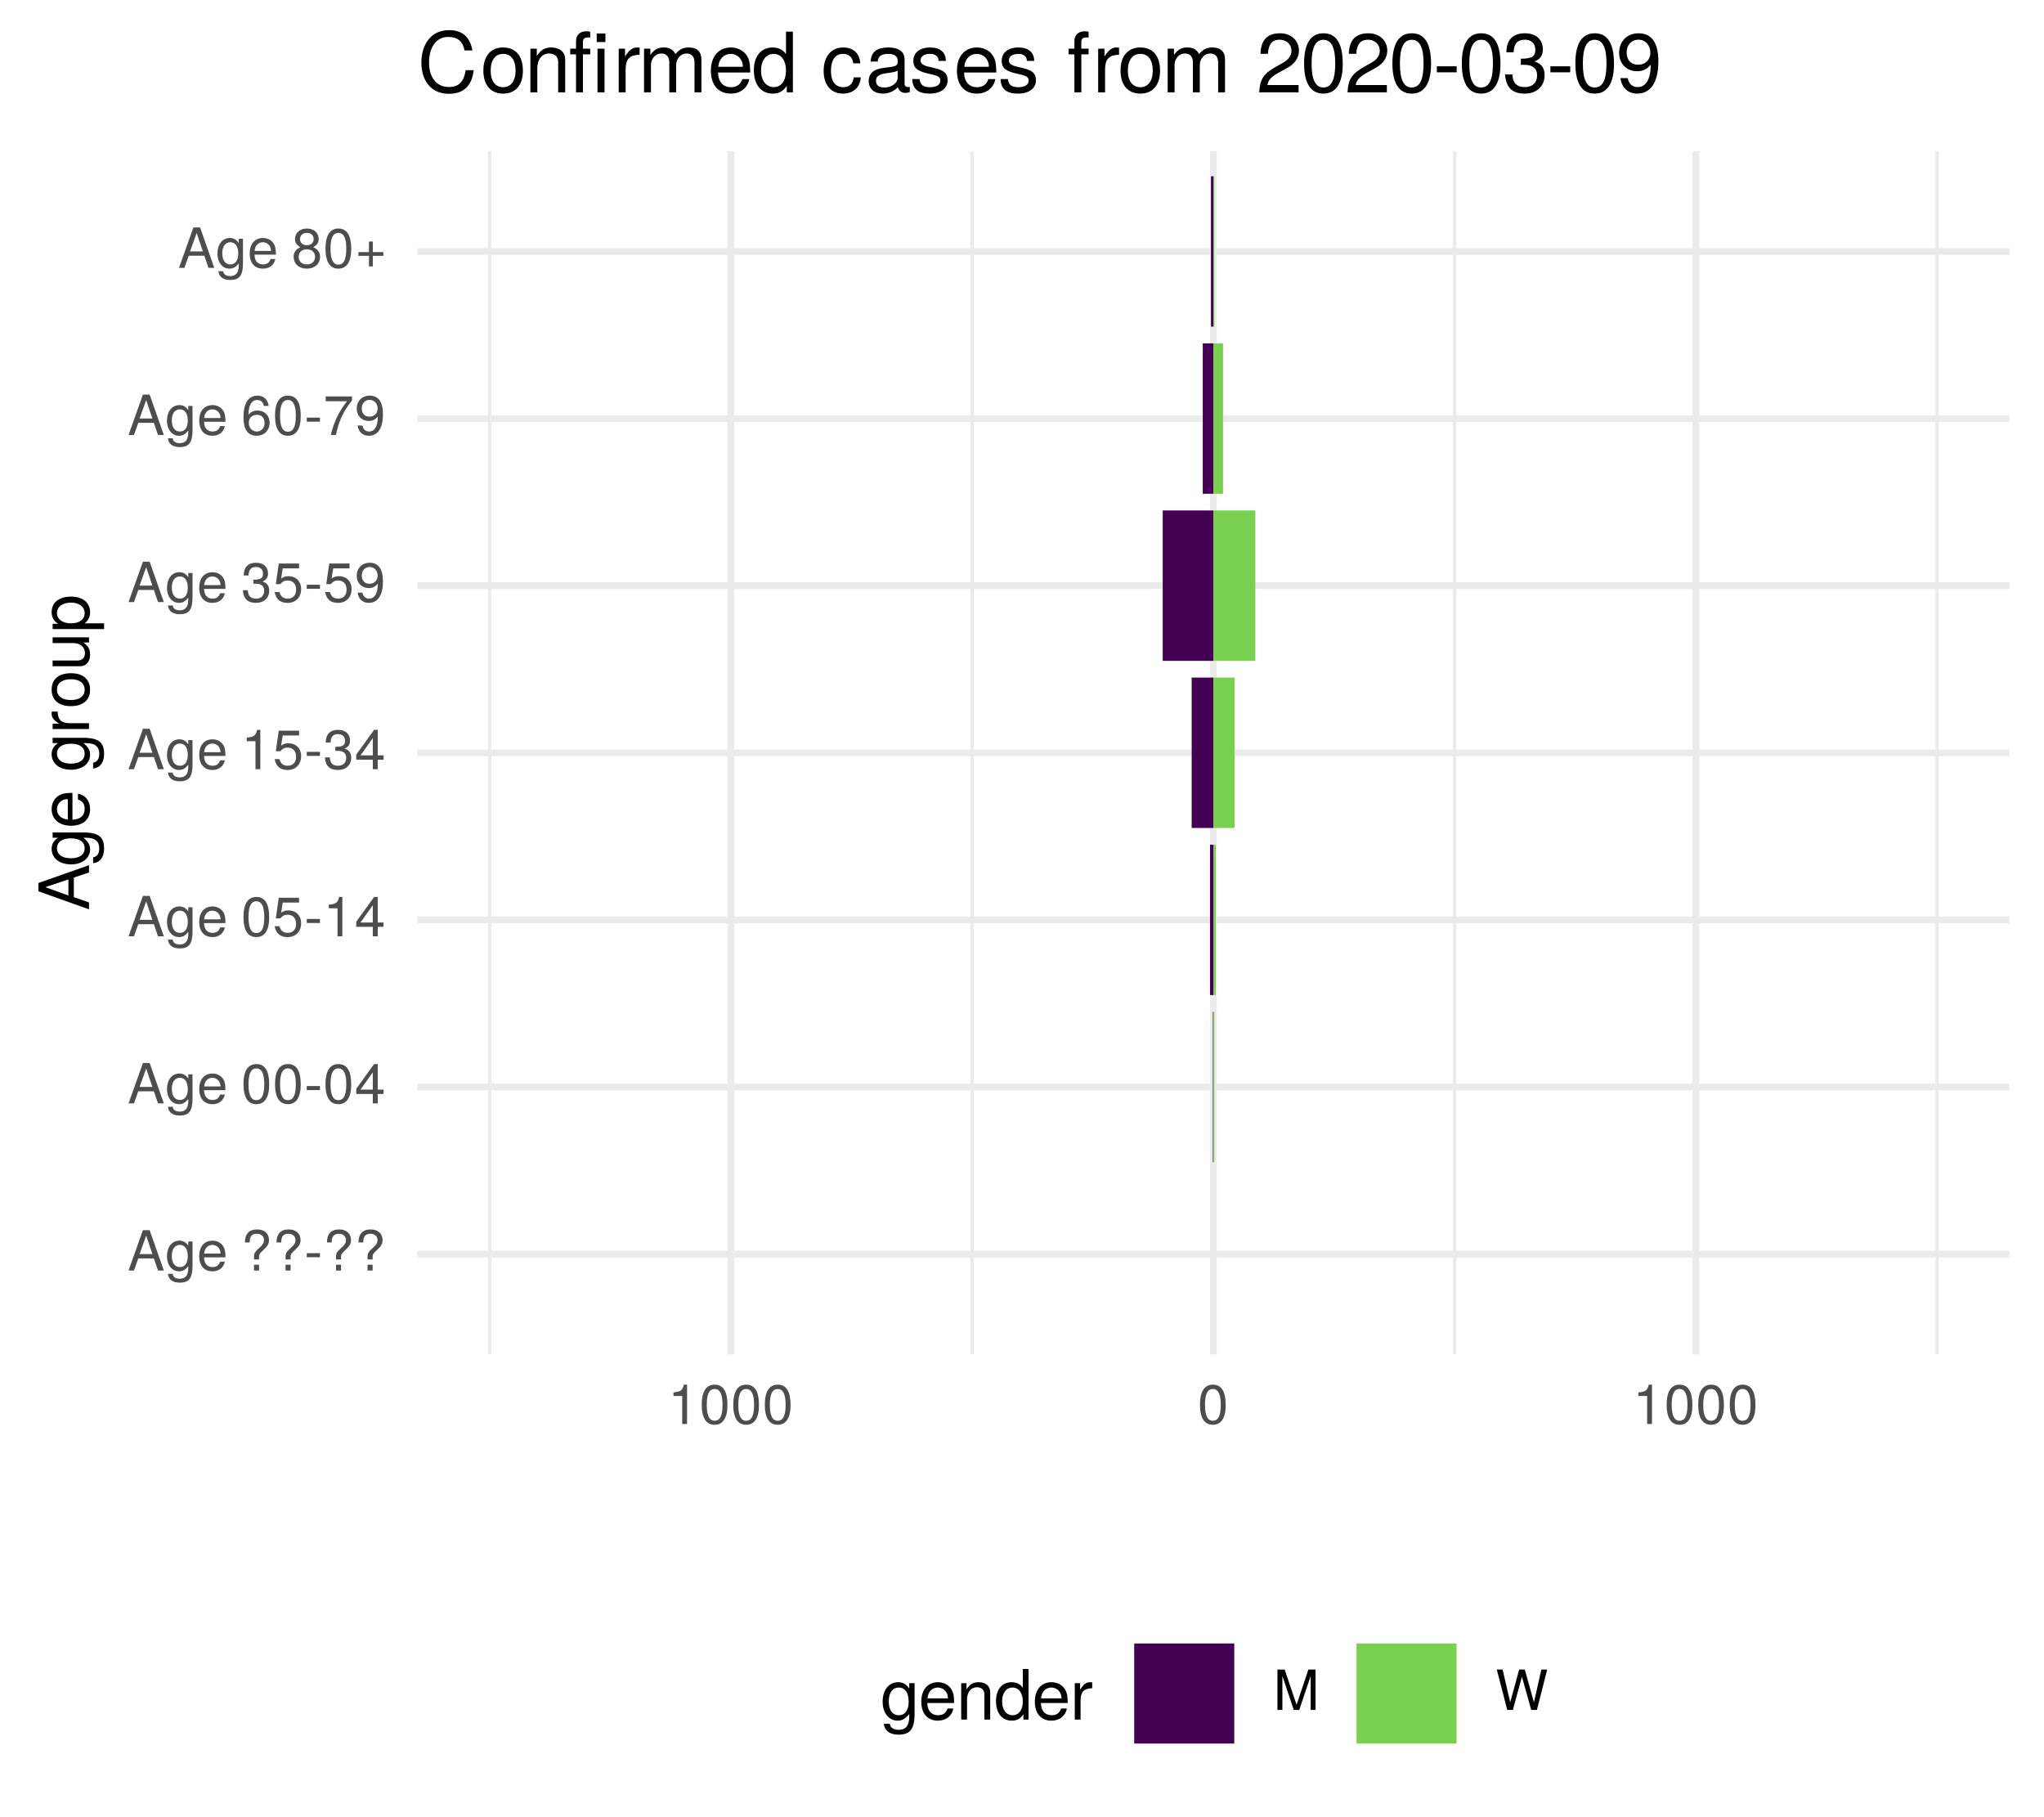<?xml version="1.0" encoding="UTF-8"?>
<svg xmlns="http://www.w3.org/2000/svg" xmlns:xlink="http://www.w3.org/1999/xlink" width="324pt" height="288pt" viewBox="0 0 324 288" version="1.1">
<defs>
<g>
<symbol overflow="visible" id="glyph0-0">
<path style="stroke:none;" d=""/>
</symbol>
<symbol overflow="visible" id="glyph0-1">
<path style="stroke:none;" d="M 5.75 0 L 3.5 -6.406 L 2.438 -6.406 L 0.156 0 L 1.016 0 L 1.703 -1.922 L 4.172 -1.922 L 4.828 0 Z M 3.938 -2.609 L 1.906 -2.609 L 2.953 -5.531 Z M 3.938 -2.609 "/>
</symbol>
<symbol overflow="visible" id="glyph0-2">
<path style="stroke:none;" d="M 4.297 -0.75 L 4.297 -4.609 L 3.625 -4.609 L 3.625 -3.938 C 3.25 -4.484 2.812 -4.734 2.219 -4.734 C 1.047 -4.734 0.25 -3.75 0.25 -2.266 C 0.25 -0.812 1.078 0.125 2.156 0.125 C 2.734 0.125 3.141 -0.109 3.625 -0.688 L 3.625 -0.391 C 3.625 0.828 3.125 1.297 2.266 1.297 C 1.688 1.297 1.234 1.094 1.156 0.531 L 0.406 0.531 C 0.484 1.406 1.156 1.922 2.25 1.922 C 3.688 1.922 4.297 1.281 4.297 -0.75 Z M 3.547 -2.281 C 3.547 -1.172 3.078 -0.547 2.312 -0.547 C 1.5 -0.547 1.016 -1.188 1.016 -2.312 C 1.016 -3.406 1.516 -4.062 2.297 -4.062 C 3.094 -4.062 3.547 -3.391 3.547 -2.281 Z M 3.547 -2.281 "/>
</symbol>
<symbol overflow="visible" id="glyph0-3">
<path style="stroke:none;" d="M 4.516 -2.094 C 4.516 -2.766 4.453 -3.188 4.328 -3.531 C 4.031 -4.281 3.328 -4.734 2.469 -4.734 C 1.172 -4.734 0.359 -3.797 0.359 -2.281 C 0.359 -0.766 1.156 0.125 2.453 0.125 C 3.5 0.125 4.234 -0.469 4.422 -1.406 L 3.672 -1.406 C 3.469 -0.797 3.062 -0.547 2.469 -0.547 C 1.703 -0.547 1.141 -1.031 1.125 -2.094 Z M 3.734 -2.75 C 3.734 -2.75 3.734 -2.703 3.719 -2.688 L 1.141 -2.688 C 1.203 -3.516 1.719 -4.062 2.453 -4.062 C 3.172 -4.062 3.734 -3.469 3.734 -2.75 Z M 3.734 -2.75 "/>
</symbol>
<symbol overflow="visible" id="glyph0-4">
<path style="stroke:none;" d=""/>
</symbol>
<symbol overflow="visible" id="glyph0-5">
<path style="stroke:none;" d="M 4.422 -4.828 C 4.422 -5.859 3.688 -6.516 2.547 -6.516 C 1.281 -6.516 0.609 -5.812 0.609 -4.453 L 1.359 -4.453 C 1.359 -5.422 1.719 -5.828 2.5 -5.828 C 3.172 -5.828 3.625 -5.422 3.625 -4.828 C 3.625 -4.422 3.438 -4.078 2.969 -3.672 C 2.453 -3.203 2.453 -3.203 2.297 -3 C 2.109 -2.75 2.047 -2.547 2.047 -2.234 L 2.047 -1.75 L 2.844 -1.75 L 2.844 -2.156 C 2.844 -2.547 2.938 -2.703 3.531 -3.25 C 4.203 -3.859 4.422 -4.25 4.422 -4.828 Z M 2.844 0 L 2.844 -0.922 L 2.047 -0.922 L 2.047 0 Z M 2.844 0 "/>
</symbol>
<symbol overflow="visible" id="glyph0-6">
<path style="stroke:none;" d="M 2.5 -2.109 L 2.5 -2.75 L 0.406 -2.75 L 0.406 -2.109 Z M 2.5 -2.109 "/>
</symbol>
<symbol overflow="visible" id="glyph0-7">
<path style="stroke:none;" d="M 4.453 -3 C 4.453 -5.156 3.781 -6.234 2.422 -6.234 C 1.078 -6.234 0.375 -5.141 0.375 -3.047 C 0.375 -0.953 1.078 0.125 2.422 0.125 C 3.734 0.125 4.453 -0.953 4.453 -3 Z M 3.672 -3.062 C 3.672 -1.297 3.266 -0.516 2.406 -0.516 C 1.578 -0.516 1.172 -1.344 1.172 -3.047 C 1.172 -4.75 1.578 -5.547 2.422 -5.547 C 3.25 -5.547 3.672 -4.734 3.672 -3.062 Z M 3.672 -3.062 "/>
</symbol>
<symbol overflow="visible" id="glyph0-8">
<path style="stroke:none;" d="M 4.578 -1.5 L 4.578 -2.188 L 3.656 -2.188 L 3.656 -6.234 L 3.078 -6.234 L 0.25 -2.312 L 0.25 -1.5 L 2.875 -1.5 L 2.875 0 L 3.656 0 L 3.656 -1.5 Z M 2.875 -2.188 L 0.922 -2.188 L 2.875 -4.922 Z M 2.875 -2.188 "/>
</symbol>
<symbol overflow="visible" id="glyph0-9">
<path style="stroke:none;" d="M 4.516 -2.062 C 4.516 -3.297 3.688 -4.109 2.5 -4.109 C 2.062 -4.109 1.703 -4 1.344 -3.734 L 1.594 -5.344 L 4.188 -5.344 L 4.188 -6.109 L 0.969 -6.109 L 0.5 -2.844 L 1.219 -2.844 C 1.578 -3.266 1.875 -3.422 2.359 -3.422 C 3.188 -3.422 3.719 -2.891 3.719 -1.969 C 3.719 -1.062 3.203 -0.547 2.359 -0.547 C 1.688 -0.547 1.266 -0.891 1.078 -1.594 L 0.312 -1.594 C 0.562 -0.359 1.266 0.125 2.375 0.125 C 3.641 0.125 4.516 -0.75 4.516 -2.062 Z M 4.516 -2.062 "/>
</symbol>
<symbol overflow="visible" id="glyph0-10">
<path style="stroke:none;" d="M 3.047 0 L 3.047 -6.234 L 2.547 -6.234 C 2.266 -5.281 2.094 -5.141 0.891 -5 L 0.891 -4.438 L 2.281 -4.438 L 2.281 0 Z M 3.047 0 "/>
</symbol>
<symbol overflow="visible" id="glyph0-11">
<path style="stroke:none;" d="M 4.453 -1.812 C 4.453 -2.562 4.141 -3.016 3.391 -3.266 C 3.969 -3.5 4.266 -3.891 4.266 -4.516 C 4.266 -5.594 3.547 -6.234 2.359 -6.234 C 1.109 -6.234 0.438 -5.547 0.406 -4.219 L 1.188 -4.219 C 1.203 -5.141 1.578 -5.562 2.375 -5.562 C 3.062 -5.562 3.469 -5.156 3.469 -4.5 C 3.469 -3.828 3.188 -3.547 1.938 -3.547 L 1.938 -2.906 L 2.359 -2.906 C 3.219 -2.906 3.656 -2.5 3.656 -1.797 C 3.656 -1.016 3.172 -0.547 2.359 -0.547 C 1.516 -0.547 1.109 -0.969 1.062 -1.875 L 0.281 -1.875 C 0.375 -0.5 1.062 0.125 2.344 0.125 C 3.625 0.125 4.453 -0.641 4.453 -1.812 Z M 4.453 -1.812 "/>
</symbol>
<symbol overflow="visible" id="glyph0-12">
<path style="stroke:none;" d="M 4.484 -3.266 C 4.484 -5.219 3.797 -6.234 2.375 -6.234 C 1.188 -6.234 0.328 -5.391 0.328 -4.172 C 0.328 -3.016 1.125 -2.219 2.25 -2.219 C 2.844 -2.219 3.266 -2.438 3.672 -2.922 C 3.672 -1.406 3.172 -0.547 2.281 -0.547 C 1.734 -0.547 1.359 -0.891 1.234 -1.5 L 0.469 -1.5 C 0.609 -0.469 1.281 0.125 2.234 0.125 C 3.688 0.125 4.484 -1.109 4.484 -3.266 Z M 3.641 -4.188 C 3.641 -3.422 3.094 -2.906 2.344 -2.906 C 1.594 -2.906 1.125 -3.391 1.125 -4.234 C 1.125 -5.016 1.656 -5.562 2.359 -5.562 C 3.094 -5.562 3.641 -5 3.641 -4.188 Z M 3.641 -4.188 "/>
</symbol>
<symbol overflow="visible" id="glyph0-13">
<path style="stroke:none;" d="M 4.516 -1.938 C 4.516 -3.094 3.719 -3.875 2.609 -3.875 C 1.984 -3.875 1.5 -3.641 1.172 -3.188 C 1.172 -4.703 1.672 -5.547 2.562 -5.547 C 3.109 -5.547 3.484 -5.203 3.609 -4.609 L 4.375 -4.609 C 4.234 -5.625 3.562 -6.234 2.609 -6.234 C 1.156 -6.234 0.375 -5.016 0.375 -2.844 C 0.375 -0.891 1.047 0.125 2.469 0.125 C 3.656 0.125 4.516 -0.719 4.516 -1.938 Z M 3.719 -1.875 C 3.719 -1.094 3.188 -0.547 2.484 -0.547 C 1.766 -0.547 1.219 -1.125 1.219 -1.922 C 1.219 -2.688 1.734 -3.188 2.5 -3.188 C 3.25 -3.188 3.719 -2.703 3.719 -1.875 Z M 3.719 -1.875 "/>
</symbol>
<symbol overflow="visible" id="glyph0-14">
<path style="stroke:none;" d="M 4.578 -5.453 L 4.578 -6.109 L 0.406 -6.109 L 0.406 -5.344 L 3.781 -5.344 C 2.531 -3.781 1.656 -1.953 1.219 0 L 2.047 0 C 2.391 -2.016 3.266 -3.891 4.578 -5.453 Z M 4.578 -5.453 "/>
</symbol>
<symbol overflow="visible" id="glyph0-15">
<path style="stroke:none;" d="M 4.516 -1.766 C 4.516 -2.453 4.156 -2.938 3.438 -3.281 C 4.078 -3.672 4.297 -3.984 4.297 -4.578 C 4.297 -5.547 3.531 -6.234 2.422 -6.234 C 1.312 -6.234 0.547 -5.547 0.547 -4.578 C 0.547 -4 0.75 -3.672 1.391 -3.281 C 0.672 -2.938 0.328 -2.453 0.328 -1.766 C 0.328 -0.625 1.188 0.125 2.422 0.125 C 3.656 0.125 4.516 -0.625 4.516 -1.766 Z M 3.5 -4.562 C 3.5 -3.969 3.062 -3.594 2.422 -3.594 C 1.766 -3.594 1.344 -3.969 1.344 -4.562 C 1.344 -5.156 1.766 -5.547 2.422 -5.547 C 3.078 -5.547 3.5 -5.156 3.5 -4.562 Z M 3.719 -1.75 C 3.719 -1.016 3.188 -0.547 2.406 -0.547 C 1.641 -0.547 1.125 -1.016 1.125 -1.75 C 1.125 -2.484 1.641 -2.938 2.422 -2.938 C 3.188 -2.938 3.719 -2.484 3.719 -1.75 Z M 3.719 -1.75 "/>
</symbol>
<symbol overflow="visible" id="glyph0-16">
<path style="stroke:none;" d="M 4.547 -1.906 L 4.547 -2.5 L 2.875 -2.5 L 2.875 -4.172 L 2.266 -4.172 L 2.266 -2.5 L 0.594 -2.5 L 0.594 -1.906 L 2.266 -1.906 L 2.266 -0.234 L 2.875 -0.234 L 2.875 -1.906 Z M 4.547 -1.906 "/>
</symbol>
<symbol overflow="visible" id="glyph0-17">
<path style="stroke:none;" d="M 6.688 0 L 6.688 -6.406 L 5.562 -6.406 L 3.688 -0.828 L 1.797 -6.406 L 0.656 -6.406 L 0.656 0 L 1.438 0 L 1.438 -5.375 L 3.25 0 L 4.109 0 L 5.922 -5.375 L 5.922 0 Z M 6.688 0 "/>
</symbol>
<symbol overflow="visible" id="glyph0-18">
<path style="stroke:none;" d="M 8.172 -6.406 L 7.25 -6.406 L 6.078 -1.203 L 4.625 -6.406 L 3.734 -6.406 L 2.312 -1.203 L 1.109 -6.406 L 0.188 -6.406 L 1.844 0 L 2.734 0 L 4.172 -5.266 L 5.641 0 L 6.547 0 Z M 8.172 -6.406 "/>
</symbol>
<symbol overflow="visible" id="glyph1-0">
<path style="stroke:none;" d=""/>
</symbol>
<symbol overflow="visible" id="glyph1-1">
<path style="stroke:none;" d="M 0 -7.188 L -8.016 -4.359 L -8.016 -3.047 L 0 -0.188 L 0 -1.281 L -2.406 -2.125 L -2.406 -5.219 L 0 -6.031 Z M -3.266 -4.922 L -3.266 -2.375 L -6.922 -3.703 Z M -3.266 -4.922 "/>
</symbol>
<symbol overflow="visible" id="glyph1-2">
<path style="stroke:none;" d="M -0.953 -5.375 L -5.766 -5.375 L -5.766 -4.531 L -4.922 -4.531 C -5.609 -4.062 -5.922 -3.516 -5.922 -2.766 C -5.922 -1.312 -4.703 -0.312 -2.828 -0.312 C -1.016 -0.312 0.172 -1.344 0.172 -2.688 C 0.172 -3.422 -0.141 -3.922 -0.875 -4.531 L -0.484 -4.531 C 1.047 -4.531 1.625 -3.906 1.625 -2.844 C 1.625 -2.109 1.359 -1.547 0.656 -1.438 L 0.656 -0.5 C 1.75 -0.609 2.391 -1.453 2.391 -2.812 C 2.391 -4.609 1.594 -5.375 -0.953 -5.375 Z M -2.844 -4.438 C -1.469 -4.438 -0.688 -3.844 -0.688 -2.875 C -0.688 -1.875 -1.484 -1.281 -2.875 -1.281 C -4.266 -1.281 -5.078 -1.891 -5.078 -2.875 C -5.078 -3.859 -4.25 -4.438 -2.844 -4.438 Z M -2.844 -4.438 "/>
</symbol>
<symbol overflow="visible" id="glyph1-3">
<path style="stroke:none;" d="M -2.625 -5.641 C -3.453 -5.641 -3.984 -5.578 -4.406 -5.406 C -5.359 -5.031 -5.922 -4.156 -5.922 -3.078 C -5.922 -1.469 -4.734 -0.438 -2.844 -0.438 C -0.953 -0.438 0.172 -1.438 0.172 -3.062 C 0.172 -4.375 -0.578 -5.297 -1.75 -5.516 L -1.75 -4.594 C -0.984 -4.344 -0.688 -3.828 -0.688 -3.094 C -0.688 -2.141 -1.297 -1.422 -2.625 -1.391 Z M -3.438 -4.656 C -3.438 -4.656 -3.391 -4.656 -3.359 -4.656 L -3.359 -1.422 C -4.391 -1.5 -5.078 -2.141 -5.078 -3.062 C -5.078 -3.969 -4.328 -4.656 -3.438 -4.656 Z M -3.438 -4.656 "/>
</symbol>
<symbol overflow="visible" id="glyph1-4">
<path style="stroke:none;" d=""/>
</symbol>
<symbol overflow="visible" id="glyph1-5">
<path style="stroke:none;" d="M -4.969 -3.531 L -5.891 -3.531 C -5.922 -3.375 -5.922 -3.297 -5.922 -3.172 C -5.922 -2.578 -5.578 -2.141 -4.719 -1.609 L -5.766 -1.609 L -5.766 -0.766 L 0 -0.766 L 0 -1.688 L -2.984 -1.688 C -4.297 -1.688 -4.938 -2.109 -4.969 -3.531 Z M -4.969 -3.531 "/>
</symbol>
<symbol overflow="visible" id="glyph1-6">
<path style="stroke:none;" d="M -2.844 -5.609 C -4.828 -5.609 -5.922 -4.656 -5.922 -2.984 C -5.922 -1.375 -4.812 -0.391 -2.875 -0.391 C -0.953 -0.391 0.172 -1.359 0.172 -3 C 0.172 -4.625 -0.953 -5.609 -2.844 -5.609 Z M -2.844 -4.656 C -1.5 -4.656 -0.688 -4.016 -0.688 -3 C -0.688 -1.984 -1.484 -1.359 -2.875 -1.359 C -4.266 -1.359 -5.078 -1.984 -5.078 -3 C -5.078 -4.031 -4.281 -4.656 -2.844 -4.656 Z M -2.844 -4.656 "/>
</symbol>
<symbol overflow="visible" id="glyph1-7">
<path style="stroke:none;" d="M 0 -5.297 L -5.766 -5.297 L -5.766 -4.391 L -2.578 -4.391 C -1.406 -4.391 -0.641 -3.766 -0.641 -2.812 C -0.641 -2.094 -1.078 -1.625 -1.766 -1.625 L -5.766 -1.625 L -5.766 -0.719 L -1.406 -0.719 C -0.453 -0.719 0.172 -1.438 0.172 -2.547 C 0.172 -3.406 -0.125 -3.938 -0.891 -4.484 L 0 -4.484 Z M 0 -5.297 "/>
</symbol>
<symbol overflow="visible" id="glyph1-8">
<path style="stroke:none;" d="M -2.828 -5.75 C -4.766 -5.75 -5.922 -4.812 -5.922 -3.281 C -5.922 -2.5 -5.578 -1.875 -4.891 -1.438 L -5.766 -1.438 L -5.766 -0.609 L 2.391 -0.609 L 2.391 -1.516 L -0.688 -1.516 C -0.094 -2 0.172 -2.547 0.172 -3.281 C 0.172 -4.781 -0.984 -5.75 -2.828 -5.75 Z M -2.844 -4.797 C -1.547 -4.797 -0.688 -4.125 -0.688 -3.125 C -0.688 -2.156 -1.484 -1.516 -2.844 -1.516 C -4.188 -1.516 -5.078 -2.156 -5.078 -3.125 C -5.078 -4.141 -4.219 -4.797 -2.844 -4.797 Z M -2.844 -4.797 "/>
</symbol>
<symbol overflow="visible" id="glyph2-0">
<path style="stroke:none;" d=""/>
</symbol>
<symbol overflow="visible" id="glyph2-1">
<path style="stroke:none;" d="M 5.375 -0.953 L 5.375 -5.766 L 4.531 -5.766 L 4.531 -4.922 C 4.062 -5.609 3.516 -5.922 2.766 -5.922 C 1.312 -5.922 0.312 -4.703 0.312 -2.828 C 0.312 -1.016 1.344 0.172 2.688 0.172 C 3.422 0.172 3.922 -0.141 4.531 -0.875 L 4.531 -0.484 C 4.531 1.047 3.906 1.625 2.844 1.625 C 2.109 1.625 1.547 1.359 1.438 0.656 L 0.5 0.656 C 0.609 1.75 1.453 2.391 2.812 2.391 C 4.609 2.391 5.375 1.594 5.375 -0.953 Z M 4.438 -2.844 C 4.438 -1.469 3.844 -0.688 2.875 -0.688 C 1.875 -0.688 1.281 -1.484 1.281 -2.875 C 1.281 -4.266 1.891 -5.078 2.875 -5.078 C 3.859 -5.078 4.438 -4.25 4.438 -2.844 Z M 4.438 -2.844 "/>
</symbol>
<symbol overflow="visible" id="glyph2-2">
<path style="stroke:none;" d="M 5.641 -2.625 C 5.641 -3.453 5.578 -3.984 5.406 -4.406 C 5.031 -5.359 4.156 -5.922 3.078 -5.922 C 1.469 -5.922 0.438 -4.734 0.438 -2.844 C 0.438 -0.953 1.438 0.172 3.062 0.172 C 4.375 0.172 5.297 -0.578 5.516 -1.75 L 4.594 -1.75 C 4.344 -0.984 3.828 -0.688 3.094 -0.688 C 2.141 -0.688 1.422 -1.297 1.391 -2.625 Z M 4.656 -3.438 C 4.656 -3.438 4.656 -3.391 4.656 -3.359 L 1.422 -3.359 C 1.5 -4.391 2.141 -5.078 3.062 -5.078 C 3.969 -5.078 4.656 -4.328 4.656 -3.438 Z M 4.656 -3.438 "/>
</symbol>
<symbol overflow="visible" id="glyph2-3">
<path style="stroke:none;" d="M 5.359 0 L 5.359 -4.359 C 5.359 -5.312 4.641 -5.922 3.531 -5.922 C 2.672 -5.922 2.125 -5.594 1.609 -4.797 L 1.609 -5.766 L 0.766 -5.766 L 0.766 0 L 1.688 0 L 1.688 -3.172 C 1.688 -4.359 2.328 -5.125 3.25 -5.125 C 3.984 -5.125 4.438 -4.688 4.438 -4 L 4.438 0 Z M 5.359 0 "/>
</symbol>
<symbol overflow="visible" id="glyph2-4">
<path style="stroke:none;" d="M 5.438 0 L 5.438 -8.016 L 4.531 -8.016 L 4.531 -5.031 C 4.141 -5.625 3.531 -5.922 2.766 -5.922 C 1.266 -5.922 0.281 -4.781 0.281 -2.938 C 0.281 -0.984 1.25 0.172 2.797 0.172 C 3.594 0.172 4.141 -0.125 4.625 -0.844 L 4.625 0 Z M 4.531 -2.859 C 4.531 -1.531 3.891 -0.688 2.922 -0.688 C 1.906 -0.688 1.25 -1.547 1.25 -2.875 C 1.25 -4.219 1.906 -5.078 2.922 -5.078 C 3.906 -5.078 4.531 -4.188 4.531 -2.859 Z M 4.531 -2.859 "/>
</symbol>
<symbol overflow="visible" id="glyph2-5">
<path style="stroke:none;" d="M 3.531 -4.969 L 3.531 -5.891 C 3.375 -5.922 3.297 -5.922 3.172 -5.922 C 2.578 -5.922 2.141 -5.578 1.609 -4.719 L 1.609 -5.766 L 0.766 -5.766 L 0.766 0 L 1.688 0 L 1.688 -2.984 C 1.688 -4.297 2.109 -4.938 3.531 -4.969 Z M 3.531 -4.969 "/>
</symbol>
<symbol overflow="visible" id="glyph3-0">
<path style="stroke:none;" d=""/>
</symbol>
<symbol overflow="visible" id="glyph3-1">
<path style="stroke:none;" d="M 8.938 -3.516 L 7.672 -3.516 C 7.375 -1.688 6.609 -0.844 4.984 -0.844 C 3.078 -0.844 1.859 -2.312 1.859 -4.719 C 1.859 -7.188 3.031 -8.781 4.891 -8.781 C 6.391 -8.781 7.188 -8.109 7.484 -6.641 L 8.734 -6.641 C 8.359 -8.75 7.141 -9.859 5.031 -9.859 C 2.109 -9.859 0.641 -7.516 0.641 -4.703 C 0.641 -1.891 2.156 0.234 4.984 0.234 C 7.328 0.234 8.641 -1 8.938 -3.516 Z M 8.938 -3.516 "/>
</symbol>
<symbol overflow="visible" id="glyph3-2">
<path style="stroke:none;" d="M 6.734 -3.406 C 6.734 -5.797 5.578 -7.109 3.594 -7.109 C 1.656 -7.109 0.469 -5.781 0.469 -3.453 C 0.469 -1.141 1.641 0.203 3.609 0.203 C 5.547 0.203 6.734 -1.141 6.734 -3.406 Z M 5.578 -3.422 C 5.578 -1.797 4.812 -0.812 3.609 -0.812 C 2.375 -0.812 1.625 -1.781 1.625 -3.453 C 1.625 -5.125 2.375 -6.094 3.609 -6.094 C 4.844 -6.094 5.578 -5.141 5.578 -3.422 Z M 5.578 -3.422 "/>
</symbol>
<symbol overflow="visible" id="glyph3-3">
<path style="stroke:none;" d="M 6.438 0 L 6.438 -5.234 C 6.438 -6.375 5.578 -7.109 4.234 -7.109 C 3.203 -7.109 2.547 -6.719 1.938 -5.75 L 1.938 -6.922 L 0.922 -6.922 L 0.922 0 L 2.016 0 L 2.016 -3.812 C 2.016 -5.234 2.781 -6.156 3.906 -6.156 C 4.781 -6.156 5.328 -5.625 5.328 -4.797 L 5.328 0 Z M 6.438 0 "/>
</symbol>
<symbol overflow="visible" id="glyph3-4">
<path style="stroke:none;" d="M 3.406 -6.016 L 3.406 -6.922 L 2.25 -6.922 L 2.25 -8 C 2.25 -8.469 2.516 -8.703 3.031 -8.703 C 3.109 -8.703 3.156 -8.703 3.406 -8.688 L 3.406 -9.594 C 3.156 -9.656 3.016 -9.672 2.781 -9.672 C 1.766 -9.672 1.156 -9.078 1.156 -8.094 L 1.156 -6.922 L 0.234 -6.922 L 0.234 -6.016 L 1.156 -6.016 L 1.156 0 L 2.25 0 L 2.25 -6.016 Z M 5.672 0 L 5.672 -6.922 L 4.562 -6.922 L 4.562 0 Z M 5.812 -7.969 L 5.812 -9.328 L 4.438 -9.328 L 4.438 -7.969 Z M 5.812 -7.969 "/>
</symbol>
<symbol overflow="visible" id="glyph3-5">
<path style="stroke:none;" d="M 4.234 -5.953 L 4.234 -7.078 C 4.047 -7.109 3.969 -7.109 3.812 -7.109 C 3.109 -7.109 2.562 -6.688 1.922 -5.672 L 1.922 -6.922 L 0.922 -6.922 L 0.922 0 L 2.016 0 L 2.016 -3.594 C 2.016 -5.156 2.531 -5.922 4.234 -5.953 Z M 4.234 -5.953 "/>
</symbol>
<symbol overflow="visible" id="glyph3-6">
<path style="stroke:none;" d="M 10.031 0 L 10.031 -5.188 C 10.031 -6.438 9.344 -7.109 8.047 -7.109 C 7.125 -7.109 6.578 -6.844 5.922 -6.062 C 5.516 -6.797 4.969 -7.109 4.062 -7.109 C 3.141 -7.109 2.531 -6.766 1.938 -5.938 L 1.938 -6.922 L 0.938 -6.922 L 0.938 0 L 2.031 0 L 2.031 -4.344 C 2.031 -5.344 2.766 -6.156 3.656 -6.156 C 4.469 -6.156 4.938 -5.656 4.938 -4.766 L 4.938 0 L 6.031 0 L 6.031 -4.344 C 6.031 -5.344 6.766 -6.156 7.672 -6.156 C 8.469 -6.156 8.938 -5.641 8.938 -4.766 L 8.938 0 Z M 10.031 0 "/>
</symbol>
<symbol overflow="visible" id="glyph3-7">
<path style="stroke:none;" d="M 6.766 -3.141 C 6.766 -4.141 6.688 -4.781 6.5 -5.297 C 6.047 -6.438 4.984 -7.109 3.703 -7.109 C 1.766 -7.109 0.531 -5.688 0.531 -3.422 C 0.531 -1.156 1.734 0.203 3.672 0.203 C 5.25 0.203 6.344 -0.703 6.625 -2.094 L 5.516 -2.094 C 5.219 -1.188 4.594 -0.812 3.703 -0.812 C 2.562 -0.812 1.703 -1.562 1.672 -3.141 Z M 5.594 -4.125 C 5.594 -4.125 5.594 -4.062 5.578 -4.047 L 1.703 -4.047 C 1.797 -5.266 2.578 -6.094 3.688 -6.094 C 4.766 -6.094 5.594 -5.203 5.594 -4.125 Z M 5.594 -4.125 "/>
</symbol>
<symbol overflow="visible" id="glyph3-8">
<path style="stroke:none;" d="M 6.531 0 L 6.531 -9.625 L 5.438 -9.625 L 5.438 -6.047 C 4.984 -6.75 4.234 -7.109 3.312 -7.109 C 1.516 -7.109 0.344 -5.734 0.344 -3.531 C 0.344 -1.188 1.484 0.203 3.359 0.203 C 4.297 0.203 4.969 -0.156 5.562 -1.016 L 5.562 0 Z M 5.438 -3.438 C 5.438 -1.828 4.672 -0.828 3.516 -0.828 C 2.297 -0.828 1.484 -1.844 1.484 -3.453 C 1.484 -5.062 2.297 -6.094 3.5 -6.094 C 4.688 -6.094 5.438 -5.031 5.438 -3.438 Z M 5.438 -3.438 "/>
</symbol>
<symbol overflow="visible" id="glyph3-9">
<path style="stroke:none;" d=""/>
</symbol>
<symbol overflow="visible" id="glyph3-10">
<path style="stroke:none;" d="M 6.297 -2.375 L 5.188 -2.375 C 5 -1.266 4.438 -0.812 3.5 -0.812 C 2.281 -0.812 1.562 -1.75 1.562 -3.391 C 1.562 -5.125 2.266 -6.094 3.469 -6.094 C 4.391 -6.094 4.984 -5.562 5.109 -4.594 L 6.219 -4.594 C 6.094 -6.281 5.031 -7.109 3.484 -7.109 C 1.625 -7.109 0.406 -5.688 0.406 -3.391 C 0.406 -1.156 1.594 0.203 3.469 0.203 C 5.125 0.203 6.172 -0.797 6.297 -2.375 Z M 6.297 -2.375 "/>
</symbol>
<symbol overflow="visible" id="glyph3-11">
<path style="stroke:none;" d="M 7.062 -0.031 L 7.062 -0.859 C 6.938 -0.828 6.891 -0.828 6.828 -0.828 C 6.438 -0.828 6.234 -1.031 6.234 -1.375 L 6.234 -5.234 C 6.234 -6.453 5.328 -7.109 3.625 -7.109 C 1.953 -7.109 0.922 -6.469 0.859 -4.875 L 1.969 -4.875 C 2.062 -5.719 2.562 -6.094 3.594 -6.094 C 4.578 -6.094 5.141 -5.734 5.141 -5.062 L 5.141 -4.781 C 5.141 -4.312 4.859 -4.125 3.984 -4.016 C 2.422 -3.812 2.188 -3.766 1.766 -3.594 C 0.969 -3.266 0.547 -2.641 0.547 -1.797 C 0.547 -0.547 1.422 0.203 2.828 0.203 C 3.703 0.203 4.562 -0.172 5.172 -0.812 C 5.297 -0.297 5.766 0.094 6.312 0.094 C 6.531 0.094 6.703 0.062 7.062 -0.031 Z M 5.141 -2.391 C 5.141 -1.406 4.125 -0.766 3.062 -0.766 C 2.203 -0.766 1.703 -1.062 1.703 -1.828 C 1.703 -2.547 2.188 -2.859 3.359 -3.031 C 4.531 -3.188 4.766 -3.25 5.141 -3.422 Z M 5.141 -2.391 "/>
</symbol>
<symbol overflow="visible" id="glyph3-12">
<path style="stroke:none;" d="M 6.062 -1.938 C 6.062 -2.969 5.484 -3.484 4.109 -3.812 L 3.047 -4.062 C 2.156 -4.281 1.766 -4.562 1.766 -5.062 C 1.766 -5.688 2.344 -6.094 3.234 -6.094 C 4.125 -6.094 4.594 -5.719 4.625 -4.984 L 5.781 -4.984 C 5.766 -6.344 4.875 -7.109 3.281 -7.109 C 1.656 -7.109 0.625 -6.281 0.625 -5 C 0.625 -3.922 1.172 -3.406 2.812 -3.016 L 3.844 -2.766 C 4.609 -2.578 4.906 -2.344 4.906 -1.844 C 4.906 -1.203 4.266 -0.812 3.297 -0.812 C 2.312 -0.812 1.75 -1.062 1.609 -2.109 L 0.453 -2.109 C 0.5 -0.516 1.406 0.203 3.203 0.203 C 4.953 0.203 6.062 -0.609 6.062 -1.938 Z M 6.062 -1.938 "/>
</symbol>
<symbol overflow="visible" id="glyph3-13">
<path style="stroke:none;" d="M 3.406 -6.016 L 3.406 -6.922 L 2.25 -6.922 L 2.25 -8 C 2.25 -8.469 2.516 -8.703 3.031 -8.703 C 3.109 -8.703 3.156 -8.703 3.406 -8.688 L 3.406 -9.594 C 3.156 -9.656 3.016 -9.672 2.781 -9.672 C 1.766 -9.672 1.156 -9.078 1.156 -8.094 L 1.156 -6.922 L 0.234 -6.922 L 0.234 -6.016 L 1.156 -6.016 L 1.156 0 L 2.25 0 L 2.25 -6.016 Z M 3.406 -6.016 "/>
</symbol>
<symbol overflow="visible" id="glyph3-14">
<path style="stroke:none;" d="M 6.75 -6.609 C 6.75 -8.203 5.516 -9.359 3.75 -9.359 C 1.828 -9.359 0.719 -8.391 0.656 -6.109 L 1.828 -6.109 C 1.922 -7.688 2.562 -8.344 3.703 -8.344 C 4.766 -8.344 5.562 -7.594 5.562 -6.594 C 5.562 -5.844 5.125 -5.219 4.297 -4.734 L 3.078 -4.047 C 1.125 -2.938 0.547 -2.062 0.453 0 L 6.688 0 L 6.688 -1.156 L 1.75 -1.156 C 1.875 -1.922 2.297 -2.406 3.453 -3.078 L 4.766 -3.797 C 6.078 -4.484 6.75 -5.469 6.75 -6.609 Z M 6.75 -6.609 "/>
</symbol>
<symbol overflow="visible" id="glyph3-15">
<path style="stroke:none;" d="M 6.688 -4.5 C 6.688 -7.75 5.672 -9.359 3.625 -9.359 C 1.609 -9.359 0.562 -7.719 0.562 -4.578 C 0.562 -1.422 1.625 0.203 3.625 0.203 C 5.609 0.203 6.688 -1.422 6.688 -4.5 Z M 5.5 -4.609 C 5.5 -1.953 4.891 -0.766 3.609 -0.766 C 2.375 -0.766 1.75 -2 1.75 -4.562 C 1.75 -7.125 2.375 -8.328 3.625 -8.328 C 4.891 -8.328 5.5 -7.109 5.5 -4.609 Z M 5.5 -4.609 "/>
</symbol>
<symbol overflow="visible" id="glyph3-16">
<path style="stroke:none;" d="M 3.75 -3.172 L 3.75 -4.125 L 0.609 -4.125 L 0.609 -3.172 Z M 3.75 -3.172 "/>
</symbol>
<symbol overflow="visible" id="glyph3-17">
<path style="stroke:none;" d="M 6.688 -2.719 C 6.688 -3.859 6.219 -4.516 5.094 -4.891 C 5.969 -5.234 6.406 -5.844 6.406 -6.781 C 6.406 -8.391 5.328 -9.359 3.547 -9.359 C 1.656 -9.359 0.656 -8.328 0.625 -6.344 L 1.781 -6.344 C 1.812 -7.719 2.375 -8.344 3.562 -8.344 C 4.594 -8.344 5.219 -7.734 5.219 -6.75 C 5.219 -5.75 4.781 -5.328 2.922 -5.328 L 2.922 -4.359 L 3.547 -4.359 C 4.828 -4.359 5.5 -3.75 5.5 -2.703 C 5.5 -1.531 4.766 -0.828 3.547 -0.828 C 2.281 -0.828 1.656 -1.469 1.578 -2.828 L 0.422 -2.828 C 0.562 -0.734 1.594 0.203 3.516 0.203 C 5.438 0.203 6.688 -0.953 6.688 -2.719 Z M 6.688 -2.719 "/>
</symbol>
<symbol overflow="visible" id="glyph3-18">
<path style="stroke:none;" d="M 6.719 -4.891 C 6.719 -7.828 5.703 -9.359 3.562 -9.359 C 1.781 -9.359 0.5 -8.094 0.5 -6.266 C 0.5 -4.516 1.688 -3.344 3.375 -3.344 C 4.266 -3.344 4.906 -3.656 5.516 -4.391 C 5.5 -2.094 4.766 -0.828 3.438 -0.828 C 2.609 -0.828 2.047 -1.344 1.859 -2.25 L 0.703 -2.25 C 0.922 -0.719 1.922 0.203 3.359 0.203 C 5.547 0.203 6.719 -1.656 6.719 -4.891 Z M 5.453 -6.281 C 5.453 -5.141 4.641 -4.375 3.516 -4.375 C 2.391 -4.375 1.688 -5.094 1.688 -6.344 C 1.688 -7.531 2.484 -8.344 3.547 -8.344 C 4.641 -8.344 5.453 -7.5 5.453 -6.281 Z M 5.453 -6.281 "/>
</symbol>
</g>
<clipPath id="clip1">
  <path d="M 77 23.957 L 78 23.957 L 78 214.648 L 77 214.648 Z M 77 23.957 "/>
</clipPath>
<clipPath id="clip2">
  <path d="M 153 23.957 L 155 23.957 L 155 214.648 L 153 214.648 Z M 153 23.957 "/>
</clipPath>
<clipPath id="clip3">
  <path d="M 230 23.957 L 231 23.957 L 231 214.648 L 230 214.648 Z M 230 23.957 "/>
</clipPath>
<clipPath id="clip4">
  <path d="M 306 23.957 L 308 23.957 L 308 214.648 L 306 214.648 Z M 306 23.957 "/>
</clipPath>
<clipPath id="clip5">
  <path d="M 66.152 198 L 318.523 198 L 318.523 200 L 66.152 200 Z M 66.152 198 "/>
</clipPath>
<clipPath id="clip6">
  <path d="M 66.152 171 L 318.523 171 L 318.523 173 L 66.152 173 Z M 66.152 171 "/>
</clipPath>
<clipPath id="clip7">
  <path d="M 66.152 145 L 318.523 145 L 318.523 147 L 66.152 147 Z M 66.152 145 "/>
</clipPath>
<clipPath id="clip8">
  <path d="M 66.152 118 L 318.523 118 L 318.523 120 L 66.152 120 Z M 66.152 118 "/>
</clipPath>
<clipPath id="clip9">
  <path d="M 66.152 92 L 318.523 92 L 318.523 94 L 66.152 94 Z M 66.152 92 "/>
</clipPath>
<clipPath id="clip10">
  <path d="M 66.152 65 L 318.523 65 L 318.523 67 L 66.152 67 Z M 66.152 65 "/>
</clipPath>
<clipPath id="clip11">
  <path d="M 66.152 39 L 318.523 39 L 318.523 41 L 66.152 41 Z M 66.152 39 "/>
</clipPath>
<clipPath id="clip12">
  <path d="M 115 23.957 L 117 23.957 L 117 214.648 L 115 214.648 Z M 115 23.957 "/>
</clipPath>
<clipPath id="clip13">
  <path d="M 191 23.957 L 193 23.957 L 193 214.648 L 191 214.648 Z M 191 23.957 "/>
</clipPath>
<clipPath id="clip14">
  <path d="M 268 23.957 L 270 23.957 L 270 214.648 L 268 214.648 Z M 268 23.957 "/>
</clipPath>
</defs>
<g id="surface2901">
<rect x="0" y="0" width="324" height="288" style="fill:rgb(100%,100%,100%);fill-opacity:1;stroke:none;"/>
<g clip-path="url(#clip1)" clip-rule="nonzero">
<path style="fill:none;stroke-width:0.533;stroke-linecap:butt;stroke-linejoin:round;stroke:rgb(92.157%,92.157%,92.157%);stroke-opacity:1;stroke-miterlimit:10;" d="M 77.621 214.652 L 77.621 23.957 "/>
</g>
<g clip-path="url(#clip2)" clip-rule="nonzero">
<path style="fill:none;stroke-width:0.533;stroke-linecap:butt;stroke-linejoin:round;stroke:rgb(92.157%,92.157%,92.157%);stroke-opacity:1;stroke-miterlimit:10;" d="M 154.098 214.652 L 154.098 23.957 "/>
</g>
<g clip-path="url(#clip3)" clip-rule="nonzero">
<path style="fill:none;stroke-width:0.533;stroke-linecap:butt;stroke-linejoin:round;stroke:rgb(92.157%,92.157%,92.157%);stroke-opacity:1;stroke-miterlimit:10;" d="M 230.574 214.652 L 230.574 23.957 "/>
</g>
<g clip-path="url(#clip4)" clip-rule="nonzero">
<path style="fill:none;stroke-width:0.533;stroke-linecap:butt;stroke-linejoin:round;stroke:rgb(92.157%,92.157%,92.157%);stroke-opacity:1;stroke-miterlimit:10;" d="M 307.051 214.652 L 307.051 23.957 "/>
</g>
<g clip-path="url(#clip5)" clip-rule="nonzero">
<path style="fill:none;stroke-width:1.067;stroke-linecap:butt;stroke-linejoin:round;stroke:rgb(92.157%,92.157%,92.157%);stroke-opacity:1;stroke-miterlimit:10;" d="M 66.152 198.762 L 318.52 198.762 "/>
</g>
<g clip-path="url(#clip6)" clip-rule="nonzero">
<path style="fill:none;stroke-width:1.067;stroke-linecap:butt;stroke-linejoin:round;stroke:rgb(92.157%,92.157%,92.157%);stroke-opacity:1;stroke-miterlimit:10;" d="M 66.152 172.273 L 318.52 172.273 "/>
</g>
<g clip-path="url(#clip7)" clip-rule="nonzero">
<path style="fill:none;stroke-width:1.067;stroke-linecap:butt;stroke-linejoin:round;stroke:rgb(92.157%,92.157%,92.157%);stroke-opacity:1;stroke-miterlimit:10;" d="M 66.152 145.789 L 318.52 145.789 "/>
</g>
<g clip-path="url(#clip8)" clip-rule="nonzero">
<path style="fill:none;stroke-width:1.067;stroke-linecap:butt;stroke-linejoin:round;stroke:rgb(92.157%,92.157%,92.157%);stroke-opacity:1;stroke-miterlimit:10;" d="M 66.152 119.305 L 318.52 119.305 "/>
</g>
<g clip-path="url(#clip9)" clip-rule="nonzero">
<path style="fill:none;stroke-width:1.067;stroke-linecap:butt;stroke-linejoin:round;stroke:rgb(92.157%,92.157%,92.157%);stroke-opacity:1;stroke-miterlimit:10;" d="M 66.152 92.82 L 318.52 92.82 "/>
</g>
<g clip-path="url(#clip10)" clip-rule="nonzero">
<path style="fill:none;stroke-width:1.067;stroke-linecap:butt;stroke-linejoin:round;stroke:rgb(92.157%,92.157%,92.157%);stroke-opacity:1;stroke-miterlimit:10;" d="M 66.152 66.336 L 318.52 66.336 "/>
</g>
<g clip-path="url(#clip11)" clip-rule="nonzero">
<path style="fill:none;stroke-width:1.067;stroke-linecap:butt;stroke-linejoin:round;stroke:rgb(92.157%,92.157%,92.157%);stroke-opacity:1;stroke-miterlimit:10;" d="M 66.152 39.852 L 318.52 39.852 "/>
</g>
<g clip-path="url(#clip12)" clip-rule="nonzero">
<path style="fill:none;stroke-width:1.067;stroke-linecap:butt;stroke-linejoin:round;stroke:rgb(92.157%,92.157%,92.157%);stroke-opacity:1;stroke-miterlimit:10;" d="M 115.859 214.652 L 115.859 23.957 "/>
</g>
<g clip-path="url(#clip13)" clip-rule="nonzero">
<path style="fill:none;stroke-width:1.067;stroke-linecap:butt;stroke-linejoin:round;stroke:rgb(92.157%,92.157%,92.157%);stroke-opacity:1;stroke-miterlimit:10;" d="M 192.336 214.652 L 192.336 23.957 "/>
</g>
<g clip-path="url(#clip14)" clip-rule="nonzero">
<path style="fill:none;stroke-width:1.067;stroke-linecap:butt;stroke-linejoin:round;stroke:rgb(92.157%,92.157%,92.157%);stroke-opacity:1;stroke-miterlimit:10;" d="M 268.812 214.652 L 268.812 23.957 "/>
</g>
<path style=" stroke:none;fill-rule:nonzero;fill:rgb(26.667%,0.392%,32.941%);fill-opacity:1;" d="M 192.258 184.195 L 192.336 184.195 L 192.336 160.359 L 192.258 160.359 Z M 192.258 184.195 "/>
<path style=" stroke:none;fill-rule:nonzero;fill:rgb(47.843%,81.961%,31.765%);fill-opacity:1;" d="M 192.336 184.195 L 192.488 184.195 L 192.488 160.359 L 192.336 160.359 Z M 192.336 184.195 "/>
<path style=" stroke:none;fill-rule:nonzero;fill:rgb(26.667%,0.392%,32.941%);fill-opacity:1;" d="M 191.801 157.707 L 192.336 157.707 L 192.336 133.871 L 191.801 133.871 Z M 191.801 157.707 "/>
<path style=" stroke:none;fill-rule:nonzero;fill:rgb(47.843%,81.961%,31.765%);fill-opacity:1;" d="M 192.336 157.707 L 192.719 157.707 L 192.719 133.871 L 192.336 133.871 Z M 192.336 157.707 "/>
<path style=" stroke:none;fill-rule:nonzero;fill:rgb(26.667%,0.392%,32.941%);fill-opacity:1;" d="M 188.895 131.223 L 192.336 131.223 L 192.336 107.387 L 188.895 107.387 Z M 188.895 131.223 "/>
<path style=" stroke:none;fill-rule:nonzero;fill:rgb(47.843%,81.961%,31.765%);fill-opacity:1;" d="M 192.336 131.223 L 195.699 131.223 L 195.699 107.387 L 192.336 107.387 Z M 192.336 131.223 "/>
<path style=" stroke:none;fill-rule:nonzero;fill:rgb(26.667%,0.392%,32.941%);fill-opacity:1;" d="M 184.305 104.738 L 192.336 104.738 L 192.336 80.902 L 184.305 80.902 Z M 184.305 104.738 "/>
<path style=" stroke:none;fill-rule:nonzero;fill:rgb(47.843%,81.961%,31.765%);fill-opacity:1;" d="M 192.336 104.738 L 198.988 104.738 L 198.988 80.902 L 192.336 80.902 Z M 192.336 104.738 "/>
<path style=" stroke:none;fill-rule:nonzero;fill:rgb(26.667%,0.392%,32.941%);fill-opacity:1;" d="M 190.652 78.254 L 192.336 78.254 L 192.336 54.418 L 190.652 54.418 Z M 190.652 78.254 "/>
<path style=" stroke:none;fill-rule:nonzero;fill:rgb(47.843%,81.961%,31.765%);fill-opacity:1;" d="M 192.336 78.254 L 193.867 78.254 L 193.867 54.418 L 192.336 54.418 Z M 192.336 78.254 "/>
<path style=" stroke:none;fill-rule:nonzero;fill:rgb(26.667%,0.392%,32.941%);fill-opacity:1;" d="M 191.953 51.77 L 192.336 51.77 L 192.336 27.934 L 191.953 27.934 Z M 191.953 51.77 "/>
<path style=" stroke:none;fill-rule:nonzero;fill:rgb(47.843%,81.961%,31.765%);fill-opacity:1;" d="M 192.336 51.77 L 192.488 51.77 L 192.488 27.934 L 192.336 27.934 Z M 192.336 51.77 "/>
<g style="fill:rgb(30.196%,30.196%,30.196%);fill-opacity:1;">
  <use xlink:href="#glyph0-1" x="20.219" y="201.364"/>
  <use xlink:href="#glyph0-2" x="26.219" y="201.364"/>
  <use xlink:href="#glyph0-3" x="31.219" y="201.364"/>
  <use xlink:href="#glyph0-4" x="36.219" y="201.364"/>
  <use xlink:href="#glyph0-5" x="38.219" y="201.364"/>
  <use xlink:href="#glyph0-5" x="43.219" y="201.364"/>
  <use xlink:href="#glyph0-6" x="48.219" y="201.364"/>
  <use xlink:href="#glyph0-5" x="51.219" y="201.364"/>
  <use xlink:href="#glyph0-5" x="56.219" y="201.364"/>
</g>
<g style="fill:rgb(30.196%,30.196%,30.196%);fill-opacity:1;">
  <use xlink:href="#glyph0-1" x="20.219" y="174.876"/>
  <use xlink:href="#glyph0-2" x="26.219" y="174.876"/>
  <use xlink:href="#glyph0-3" x="31.219" y="174.876"/>
  <use xlink:href="#glyph0-4" x="36.219" y="174.876"/>
  <use xlink:href="#glyph0-7" x="38.219" y="174.876"/>
  <use xlink:href="#glyph0-7" x="43.219" y="174.876"/>
  <use xlink:href="#glyph0-6" x="48.219" y="174.876"/>
  <use xlink:href="#glyph0-7" x="51.219" y="174.876"/>
  <use xlink:href="#glyph0-8" x="56.219" y="174.876"/>
</g>
<g style="fill:rgb(30.196%,30.196%,30.196%);fill-opacity:1;">
  <use xlink:href="#glyph0-1" x="20.219" y="148.392"/>
  <use xlink:href="#glyph0-2" x="26.219" y="148.392"/>
  <use xlink:href="#glyph0-3" x="31.219" y="148.392"/>
  <use xlink:href="#glyph0-4" x="36.219" y="148.392"/>
  <use xlink:href="#glyph0-7" x="38.219" y="148.392"/>
  <use xlink:href="#glyph0-9" x="43.219" y="148.392"/>
  <use xlink:href="#glyph0-6" x="48.219" y="148.392"/>
  <use xlink:href="#glyph0-10" x="51.219" y="148.392"/>
  <use xlink:href="#glyph0-8" x="56.219" y="148.392"/>
</g>
<g style="fill:rgb(30.196%,30.196%,30.196%);fill-opacity:1;">
  <use xlink:href="#glyph0-1" x="20.219" y="121.907"/>
  <use xlink:href="#glyph0-2" x="26.219" y="121.907"/>
  <use xlink:href="#glyph0-3" x="31.219" y="121.907"/>
  <use xlink:href="#glyph0-4" x="36.219" y="121.907"/>
  <use xlink:href="#glyph0-10" x="38.219" y="121.907"/>
  <use xlink:href="#glyph0-9" x="43.219" y="121.907"/>
  <use xlink:href="#glyph0-6" x="48.219" y="121.907"/>
  <use xlink:href="#glyph0-11" x="51.219" y="121.907"/>
  <use xlink:href="#glyph0-8" x="56.219" y="121.907"/>
</g>
<g style="fill:rgb(30.196%,30.196%,30.196%);fill-opacity:1;">
  <use xlink:href="#glyph0-1" x="20.219" y="95.423"/>
  <use xlink:href="#glyph0-2" x="26.219" y="95.423"/>
  <use xlink:href="#glyph0-3" x="31.219" y="95.423"/>
  <use xlink:href="#glyph0-4" x="36.219" y="95.423"/>
  <use xlink:href="#glyph0-11" x="38.219" y="95.423"/>
  <use xlink:href="#glyph0-9" x="43.219" y="95.423"/>
  <use xlink:href="#glyph0-6" x="48.219" y="95.423"/>
  <use xlink:href="#glyph0-9" x="51.219" y="95.423"/>
  <use xlink:href="#glyph0-12" x="56.219" y="95.423"/>
</g>
<g style="fill:rgb(30.196%,30.196%,30.196%);fill-opacity:1;">
  <use xlink:href="#glyph0-1" x="20.219" y="68.938"/>
  <use xlink:href="#glyph0-2" x="26.219" y="68.938"/>
  <use xlink:href="#glyph0-3" x="31.219" y="68.938"/>
  <use xlink:href="#glyph0-4" x="36.219" y="68.938"/>
  <use xlink:href="#glyph0-13" x="38.219" y="68.938"/>
  <use xlink:href="#glyph0-7" x="43.219" y="68.938"/>
  <use xlink:href="#glyph0-6" x="48.219" y="68.938"/>
  <use xlink:href="#glyph0-14" x="51.219" y="68.938"/>
  <use xlink:href="#glyph0-12" x="56.219" y="68.938"/>
</g>
<g style="fill:rgb(30.196%,30.196%,30.196%);fill-opacity:1;">
  <use xlink:href="#glyph0-1" x="28.219" y="42.454"/>
  <use xlink:href="#glyph0-2" x="34.219" y="42.454"/>
  <use xlink:href="#glyph0-3" x="39.219" y="42.454"/>
  <use xlink:href="#glyph0-4" x="44.219" y="42.454"/>
  <use xlink:href="#glyph0-15" x="46.219" y="42.454"/>
  <use xlink:href="#glyph0-7" x="51.219" y="42.454"/>
  <use xlink:href="#glyph0-16" x="56.219" y="42.454"/>
</g>
<g style="fill:rgb(30.196%,30.196%,30.196%);fill-opacity:1;">
  <use xlink:href="#glyph0-10" x="105.859" y="225.685"/>
  <use xlink:href="#glyph0-7" x="110.859" y="225.685"/>
  <use xlink:href="#glyph0-7" x="115.859" y="225.685"/>
  <use xlink:href="#glyph0-7" x="120.859" y="225.685"/>
</g>
<g style="fill:rgb(30.196%,30.196%,30.196%);fill-opacity:1;">
  <use xlink:href="#glyph0-7" x="189.836" y="225.685"/>
</g>
<g style="fill:rgb(30.196%,30.196%,30.196%);fill-opacity:1;">
  <use xlink:href="#glyph0-10" x="258.812" y="225.685"/>
  <use xlink:href="#glyph0-7" x="263.812" y="225.685"/>
  <use xlink:href="#glyph0-7" x="268.812" y="225.685"/>
  <use xlink:href="#glyph0-7" x="273.812" y="225.685"/>
</g>
<g style="fill:rgb(0%,0%,0%);fill-opacity:1;">
  <use xlink:href="#glyph1-1" x="14.108" y="144.305"/>
  <use xlink:href="#glyph1-2" x="14.108" y="137.305"/>
  <use xlink:href="#glyph1-3" x="14.108" y="131.305"/>
  <use xlink:href="#glyph1-4" x="14.108" y="125.305"/>
  <use xlink:href="#glyph1-2" x="14.108" y="122.305"/>
  <use xlink:href="#glyph1-5" x="14.108" y="116.305"/>
  <use xlink:href="#glyph1-6" x="14.108" y="112.305"/>
  <use xlink:href="#glyph1-7" x="14.108" y="106.305"/>
  <use xlink:href="#glyph1-8" x="14.108" y="100.305"/>
</g>
<g style="fill:rgb(0%,0%,0%);fill-opacity:1;">
  <use xlink:href="#glyph2-1" x="139.598" y="272.53"/>
  <use xlink:href="#glyph2-2" x="145.598" y="272.53"/>
  <use xlink:href="#glyph2-3" x="151.598" y="272.53"/>
  <use xlink:href="#glyph2-4" x="157.598" y="272.53"/>
  <use xlink:href="#glyph2-2" x="163.598" y="272.53"/>
  <use xlink:href="#glyph2-5" x="169.598" y="272.53"/>
</g>
<path style=" stroke:none;fill-rule:nonzero;fill:rgb(26.667%,0.392%,32.941%);fill-opacity:1;" d="M 179.785 276.332 L 195.648 276.332 L 195.648 260.469 L 179.785 260.469 Z M 179.785 276.332 "/>
<path style=" stroke:none;fill-rule:nonzero;fill:rgb(47.843%,81.961%,31.765%);fill-opacity:1;" d="M 215.023 276.332 L 230.887 276.332 L 230.887 260.469 L 215.023 260.469 Z M 215.023 276.332 "/>
<g style="fill:rgb(0%,0%,0%);fill-opacity:1;">
  <use xlink:href="#glyph0-17" x="201.836" y="271.005"/>
</g>
<g style="fill:rgb(0%,0%,0%);fill-opacity:1;">
  <use xlink:href="#glyph0-18" x="237.074" y="271.005"/>
</g>
<g style="fill:rgb(0%,0%,0%);fill-opacity:1;">
  <use xlink:href="#glyph3-1" x="66.152" y="14.633"/>
  <use xlink:href="#glyph3-2" x="76.152" y="14.633"/>
  <use xlink:href="#glyph3-3" x="83.152" y="14.633"/>
  <use xlink:href="#glyph3-4" x="90.152" y="14.633"/>
  <use xlink:href="#glyph3-5" x="97.152" y="14.633"/>
  <use xlink:href="#glyph3-6" x="101.152" y="14.633"/>
  <use xlink:href="#glyph3-7" x="112.152" y="14.633"/>
  <use xlink:href="#glyph3-8" x="119.152" y="14.633"/>
  <use xlink:href="#glyph3-9" x="126.152" y="14.633"/>
  <use xlink:href="#glyph3-10" x="130.152" y="14.633"/>
  <use xlink:href="#glyph3-11" x="137.152" y="14.633"/>
  <use xlink:href="#glyph3-12" x="144.152" y="14.633"/>
  <use xlink:href="#glyph3-7" x="151.152" y="14.633"/>
  <use xlink:href="#glyph3-12" x="158.152" y="14.633"/>
  <use xlink:href="#glyph3-9" x="165.152" y="14.633"/>
  <use xlink:href="#glyph3-13" x="169.152" y="14.633"/>
  <use xlink:href="#glyph3-5" x="173.152" y="14.633"/>
  <use xlink:href="#glyph3-2" x="177.152" y="14.633"/>
  <use xlink:href="#glyph3-6" x="184.152" y="14.633"/>
  <use xlink:href="#glyph3-9" x="195.152" y="14.633"/>
  <use xlink:href="#glyph3-14" x="199.152" y="14.633"/>
  <use xlink:href="#glyph3-15" x="206.152" y="14.633"/>
  <use xlink:href="#glyph3-14" x="213.152" y="14.633"/>
  <use xlink:href="#glyph3-15" x="220.152" y="14.633"/>
  <use xlink:href="#glyph3-16" x="227.152" y="14.633"/>
  <use xlink:href="#glyph3-15" x="231.152" y="14.633"/>
  <use xlink:href="#glyph3-17" x="238.152" y="14.633"/>
  <use xlink:href="#glyph3-16" x="245.152" y="14.633"/>
  <use xlink:href="#glyph3-15" x="249.152" y="14.633"/>
  <use xlink:href="#glyph3-18" x="256.152" y="14.633"/>
</g>
</g>
</svg>
